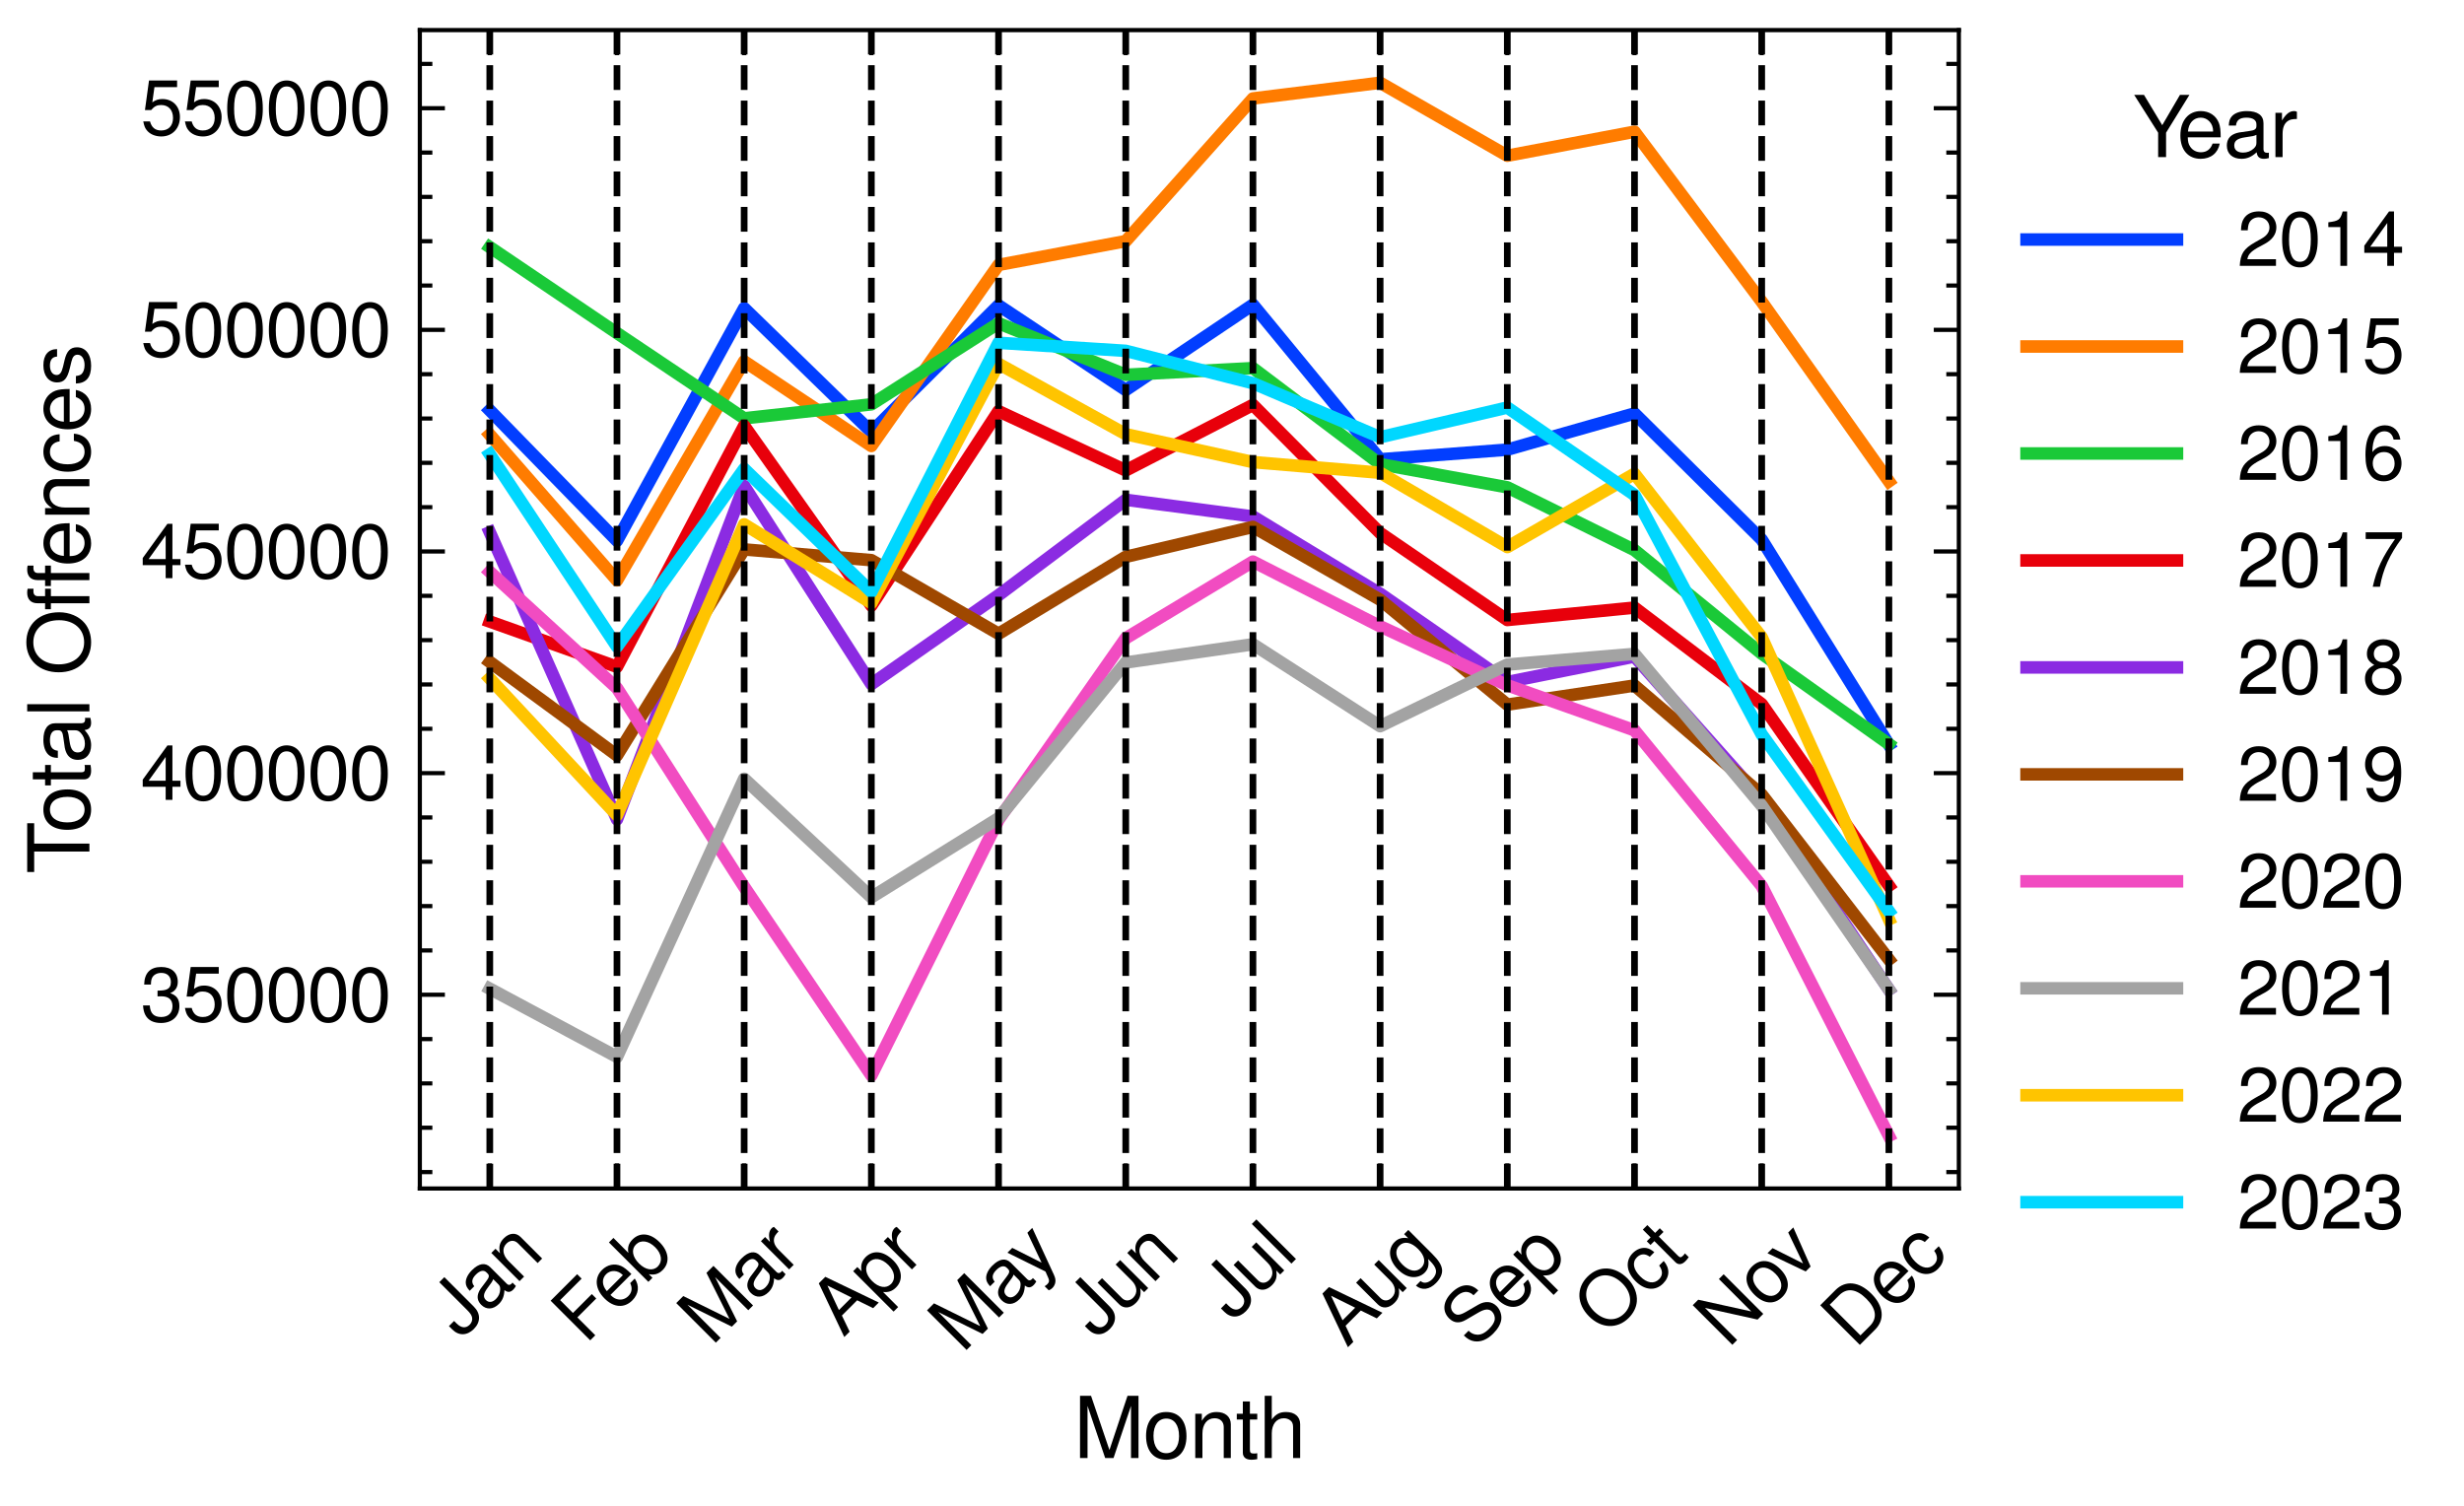 <?xml version="1.0" encoding="utf-8" standalone="no"?>
<!DOCTYPE svg PUBLIC "-//W3C//DTD SVG 1.1//EN"
  "http://www.w3.org/Graphics/SVG/1.1/DTD/svg11.dtd">
<svg xmlns:xlink="http://www.w3.org/1999/xlink" width="294.813pt" height="180.174pt" viewBox="0 0 294.813 180.174" xmlns="http://www.w3.org/2000/svg" version="1.1">
 <defs>
  <style type="text/css">*{stroke-linejoin: round; stroke-linecap: butt}</style>
 </defs>
 <g id="figure_1">
  <g id="patch_1">
   <path d="M -0 180.174 
L 294.813 180.174 
L 294.813 0 
L -0 0 
z
" style="fill: #ffffff"/>
  </g>
  <g id="axes_1">
   <g id="patch_2">
    <path d="M 50.232 142.2 
L 234.372 142.2 
L 234.372 3.6 
L 50.232 3.6 
z
" style="fill: #ffffff"/>
   </g>
   <g id="PolyCollection_1"/>
   <g id="PolyCollection_2"/>
   <g id="PolyCollection_3"/>
   <g id="PolyCollection_4"/>
   <g id="PolyCollection_5"/>
   <g id="PolyCollection_6"/>
   <g id="PolyCollection_7"/>
   <g id="PolyCollection_8"/>
   <g id="PolyCollection_9"/>
   <g id="PolyCollection_10"/>
   <g id="matplotlib.axis_1">
    <g id="xtick_1">
     <g id="line2d_1">
      <defs>
       <path id="m20c4227f2a" d="M 0 0 
L 0 -3 
" style="stroke: #000000; stroke-width: 0.5"/>
      </defs>
      <g>
       <use xlink:href="#m20c4227f2a" x="58.602" y="142.2" style="stroke: #000000; stroke-width: 0.5"/>
      </g>
     </g>
     <g id="line2d_2">
      <defs>
       <path id="md30ff7ca9e" d="M 0 0 
L 0 3 
" style="stroke: #000000; stroke-width: 0.5"/>
      </defs>
      <g>
       <use xlink:href="#md30ff7ca9e" x="58.602" y="3.6" style="stroke: #000000; stroke-width: 0.5"/>
      </g>
     </g>
     <g id="text_1">
      <!-- Jan -->
      <g transform="translate(55.138 160.311) rotate(-45) scale(0.09 -0.09)">
       <defs>
        <path id="NimbusSanL-Regu-4a" d="M 2131 4672 
L 2131 1398 
C 2131 1028 2093 817 1984 658 
C 1869 479 1651 371 1414 371 
C 966 371 717 671 717 1213 
L 717 1513 
L 109 1513 
L 109 1104 
C 109 352 608 -128 1408 -128 
C 2221 -128 2726 377 2726 1181 
L 2726 4672 
L 2131 4672 
z
" transform="scale(0.016)"/>
        <path id="NimbusSanL-Regu-61" d="M 3424 332 
C 3366 320 3341 320 3309 320 
C 3123 320 3021 415 3021 581 
L 3021 2542 
C 3021 3135 2586 3456 1760 3456 
C 1274 3456 870 3315 646 3065 
C 493 2893 429 2702 416 2370 
L 954 2370 
C 998 2778 1242 2963 1741 2963 
C 2221 2963 2490 2784 2490 2466 
L 2490 2326 
C 2490 2103 2355 2007 1933 1956 
C 1178 1861 1062 1835 858 1753 
C 467 1593 269 1294 269 861 
C 269 256 691 -128 1370 -128 
C 1792 -128 2131 19 2509 364 
C 2547 25 2714 -128 3059 -128 
C 3168 -128 3251 -116 3424 -71 
L 3424 332 
z
M 2490 1071 
C 2490 893 2438 785 2278 638 
C 2061 441 1798 339 1485 339 
C 1069 339 826 536 826 874 
C 826 1224 1062 1402 1632 1485 
C 2195 1562 2310 1587 2490 1670 
L 2490 1071 
z
" transform="scale(0.016)"/>
        <path id="NimbusSanL-Regu-6e" d="M 448 3328 
L 448 0 
L 986 0 
L 986 1835 
C 986 2539 1344 2988 1894 2988 
C 2317 2988 2586 2732 2586 2328 
L 2586 0 
L 3117 0 
L 3117 2539 
C 3117 3097 2701 3456 2054 3456 
C 1555 3456 1235 3263 941 2796 
L 941 3328 
L 448 3328 
z
" transform="scale(0.016)"/>
       </defs>
       <use xlink:href="#NimbusSanL-Regu-4a" transform="scale(0.996)"/>
       <use xlink:href="#NimbusSanL-Regu-61" transform="translate(47.821 0) scale(0.996)"/>
       <use xlink:href="#NimbusSanL-Regu-6e" transform="translate(103.213 0) scale(0.996)"/>
      </g>
     </g>
    </g>
    <g id="xtick_2">
     <g id="line2d_3">
      <g>
       <use xlink:href="#m20c4227f2a" x="73.82" y="142.2" style="stroke: #000000; stroke-width: 0.5"/>
      </g>
     </g>
     <g id="line2d_4">
      <g>
       <use xlink:href="#md30ff7ca9e" x="73.82" y="3.6" style="stroke: #000000; stroke-width: 0.5"/>
      </g>
     </g>
     <g id="text_2">
      <!-- Feb -->
      <g transform="translate(70.036 160.951) rotate(-45) scale(0.09 -0.09)">
       <defs>
        <path id="NimbusSanL-Regu-46" d="M 1171 2112 
L 3398 2112 
L 3398 2636 
L 1171 2636 
L 1171 4147 
L 3706 4147 
L 3706 4672 
L 576 4672 
L 576 0 
L 1171 0 
L 1171 2112 
z
" transform="scale(0.016)"/>
        <path id="NimbusSanL-Regu-65" d="M 3283 1484 
C 3283 1998 3245 2311 3149 2565 
C 2931 3123 2419 3456 1792 3456 
C 858 3456 256 2734 256 1619 
C 256 545 838 -128 1779 -128 
C 2547 -128 3078 307 3213 1018 
L 2675 1018 
C 2528 588 2227 364 1798 364 
C 1459 364 1171 514 992 787 
C 864 974 819 1161 813 1484 
L 3283 1484 
z
M 826 1920 
C 870 2552 1248 2963 1786 2963 
C 2310 2963 2714 2519 2714 1959 
C 2714 1946 2714 1933 2707 1920 
L 826 1920 
z
" transform="scale(0.016)"/>
        <path id="NimbusSanL-Regu-62" d="M 346 4672 
L 346 19 
L 826 19 
L 826 447 
C 1082 57 1421 -128 1888 -128 
C 2771 -128 3347 594 3347 1702 
C 3347 2784 2797 3456 1914 3456 
C 1453 3456 1126 3283 877 2905 
L 877 4672 
L 346 4672 
z
M 1811 2956 
C 2406 2956 2790 2440 2790 1644 
C 2790 887 2394 371 1811 371 
C 1248 371 877 880 877 1663 
C 877 2447 1248 2956 1811 2956 
z
" transform="scale(0.016)"/>
       </defs>
       <use xlink:href="#NimbusSanL-Regu-46" transform="scale(0.996)"/>
       <use xlink:href="#NimbusSanL-Regu-65" transform="translate(57.884 0) scale(0.996)"/>
       <use xlink:href="#NimbusSanL-Regu-62" transform="translate(113.275 0) scale(0.996)"/>
      </g>
     </g>
    </g>
    <g id="xtick_3">
     <g id="line2d_5">
      <g>
       <use xlink:href="#m20c4227f2a" x="89.038" y="142.2" style="stroke: #000000; stroke-width: 0.5"/>
      </g>
     </g>
     <g id="line2d_6">
      <g>
       <use xlink:href="#md30ff7ca9e" x="89.038" y="3.6" style="stroke: #000000; stroke-width: 0.5"/>
      </g>
     </g>
     <g id="text_3">
      <!-- Mar -->
      <g transform="translate(85.163 161.135) rotate(-45) scale(0.09 -0.09)">
       <defs>
        <path id="NimbusSanL-Regu-4d" d="M 2995 0 
L 4307 3915 
L 4307 0 
L 4870 0 
L 4870 4672 
L 4045 4672 
L 2688 602 
L 1306 4672 
L 480 4672 
L 480 0 
L 1043 0 
L 1043 3915 
L 2368 0 
L 2995 0 
z
" transform="scale(0.016)"/>
        <path id="NimbusSanL-Regu-72" d="M 442 3328 
L 442 0 
L 979 0 
L 979 1727 
C 979 2203 1101 2514 1357 2698 
C 1523 2819 1683 2857 2054 2863 
L 2054 3404 
C 1965 3449 1920 3456 1850 3456 
C 1504 3456 1242 3251 934 2750 
L 934 3328 
L 442 3328 
z
" transform="scale(0.016)"/>
       </defs>
       <use xlink:href="#NimbusSanL-Regu-4d" transform="scale(0.996)"/>
       <use xlink:href="#NimbusSanL-Regu-61" transform="translate(82.988 0) scale(0.996)"/>
       <use xlink:href="#NimbusSanL-Regu-72" transform="translate(138.38 0) scale(0.996)"/>
      </g>
     </g>
    </g>
    <g id="xtick_4">
     <g id="line2d_7">
      <g>
       <use xlink:href="#m20c4227f2a" x="104.256" y="142.2" style="stroke: #000000; stroke-width: 0.5"/>
      </g>
     </g>
     <g id="line2d_8">
      <g>
       <use xlink:href="#md30ff7ca9e" x="104.256" y="3.6" style="stroke: #000000; stroke-width: 0.5"/>
      </g>
     </g>
     <g id="text_4">
      <!-- Apr -->
      <g transform="translate(100.907 160.083) rotate(-45) scale(0.09 -0.09)">
       <defs>
        <path id="NimbusSanL-Regu-41" d="M 3034 1408 
L 3514 0 
L 4179 0 
L 2541 4672 
L 1773 4672 
L 109 0 
L 742 0 
L 1235 1408 
L 3034 1408 
z
M 2867 1907 
L 1382 1907 
L 2150 4032 
L 2867 1907 
z
" transform="scale(0.016)"/>
        <path id="NimbusSanL-Regu-70" d="M 346 -1408 
L 883 -1408 
L 883 371 
C 1165 25 1478 -128 1914 -128 
C 2778 -128 3347 568 3347 1632 
C 3347 2752 2797 3456 1907 3456 
C 1453 3456 1088 3251 838 2854 
L 838 3359 
L 346 3359 
L 346 -1408 
z
M 1818 2956 
C 2406 2956 2790 2440 2790 1644 
C 2790 887 2400 371 1818 371 
C 1254 371 883 880 883 1663 
C 883 2447 1254 2956 1818 2956 
z
" transform="scale(0.016)"/>
       </defs>
       <use xlink:href="#NimbusSanL-Regu-41" transform="scale(0.996)"/>
       <use xlink:href="#NimbusSanL-Regu-70" transform="translate(66.45 0) scale(0.996)"/>
       <use xlink:href="#NimbusSanL-Regu-72" transform="translate(121.842 0) scale(0.996)"/>
      </g>
     </g>
    </g>
    <g id="xtick_5">
     <g id="line2d_9">
      <g>
       <use xlink:href="#m20c4227f2a" x="119.474" y="142.2" style="stroke: #000000; stroke-width: 0.5"/>
      </g>
     </g>
     <g id="line2d_10">
      <g>
       <use xlink:href="#md30ff7ca9e" x="119.474" y="3.6" style="stroke: #000000; stroke-width: 0.5"/>
      </g>
     </g>
     <g id="text_5">
      <!-- May -->
      <g transform="translate(115.165 162.004) rotate(-45) scale(0.09 -0.09)">
       <defs>
        <path id="NimbusSanL-Regu-79" d="M 2483 3328 
L 1555 724 
L 698 3328 
L 128 3328 
L 1261 -29 
L 1056 -558 
C 973 -794 851 -884 627 -884 
C 550 -884 461 -871 346 -845 
L 346 -1325 
C 454 -1383 563 -1408 704 -1408 
C 877 -1408 1062 -1351 1203 -1248 
C 1370 -1127 1466 -986 1568 -718 
L 3059 3328 
L 2483 3328 
z
" transform="scale(0.016)"/>
       </defs>
       <use xlink:href="#NimbusSanL-Regu-4d" transform="scale(0.996)"/>
       <use xlink:href="#NimbusSanL-Regu-61" transform="translate(82.988 0) scale(0.996)"/>
       <use xlink:href="#NimbusSanL-Regu-79" transform="translate(135.392 0) scale(0.996)"/>
      </g>
     </g>
    </g>
    <g id="xtick_6">
     <g id="line2d_11">
      <g>
       <use xlink:href="#m20c4227f2a" x="134.693" y="142.2" style="stroke: #000000; stroke-width: 0.5"/>
      </g>
     </g>
     <g id="line2d_12">
      <g>
       <use xlink:href="#md30ff7ca9e" x="134.693" y="3.6" style="stroke: #000000; stroke-width: 0.5"/>
      </g>
     </g>
     <g id="text_6">
      <!-- Jun -->
      <g transform="translate(131.229 160.311) rotate(-45) scale(0.09 -0.09)">
       <defs>
        <path id="NimbusSanL-Regu-75" d="M 3085 19 
L 3085 3328 
L 2554 3328 
L 2554 1454 
C 2554 780 2195 339 1638 339 
C 1216 339 947 591 947 988 
L 947 3328 
L 416 3328 
L 416 780 
C 416 230 832 -128 1485 -128 
C 1978 -128 2291 44 2605 484 
L 2605 19 
L 3085 19 
z
" transform="scale(0.016)"/>
       </defs>
       <use xlink:href="#NimbusSanL-Regu-4a" transform="scale(0.996)"/>
       <use xlink:href="#NimbusSanL-Regu-75" transform="translate(47.821 0) scale(0.996)"/>
       <use xlink:href="#NimbusSanL-Regu-6e" transform="translate(103.213 0) scale(0.996)"/>
      </g>
     </g>
    </g>
    <g id="xtick_7">
     <g id="line2d_13">
      <g>
       <use xlink:href="#m20c4227f2a" x="149.911" y="142.2" style="stroke: #000000; stroke-width: 0.5"/>
      </g>
     </g>
     <g id="line2d_14">
      <g>
       <use xlink:href="#md30ff7ca9e" x="149.911" y="3.6" style="stroke: #000000; stroke-width: 0.5"/>
      </g>
     </g>
     <g id="text_7">
      <!-- Jul -->
      <g transform="translate(147.506 158.193) rotate(-45) scale(0.09 -0.09)">
       <defs>
        <path id="NimbusSanL-Regu-6c" d="M 973 4672 
L 435 4672 
L 435 0 
L 973 0 
L 973 4672 
z
" transform="scale(0.016)"/>
       </defs>
       <use xlink:href="#NimbusSanL-Regu-4a" transform="scale(0.996)"/>
       <use xlink:href="#NimbusSanL-Regu-75" transform="translate(47.821 0) scale(0.996)"/>
       <use xlink:href="#NimbusSanL-Regu-6c" transform="translate(103.213 0) scale(0.996)"/>
      </g>
     </g>
    </g>
    <g id="xtick_8">
     <g id="line2d_15">
      <g>
       <use xlink:href="#m20c4227f2a" x="165.129" y="142.2" style="stroke: #000000; stroke-width: 0.5"/>
      </g>
     </g>
     <g id="line2d_16">
      <g>
       <use xlink:href="#md30ff7ca9e" x="165.129" y="3.6" style="stroke: #000000; stroke-width: 0.5"/>
      </g>
     </g>
     <g id="text_8">
      <!-- Aug -->
      <g transform="translate(161.168 161.306) rotate(-45) scale(0.09 -0.09)">
       <defs>
        <path id="NimbusSanL-Regu-67" d="M 2637 3359 
L 2637 2873 
C 2368 3270 2042 3456 1613 3456 
C 762 3456 186 2714 186 1632 
C 186 1084 333 638 608 320 
C 858 38 1216 -128 1568 -128 
C 1990 -128 2285 51 2586 473 
L 2586 300 
C 2586 -155 2528 -441 2394 -634 
C 2253 -841 1978 -960 1651 -960 
C 1408 -960 1190 -894 1043 -774 
C 922 -674 870 -581 838 -375 
L 294 -375 
C 352 -1031 845 -1408 1632 -1408 
C 2131 -1408 2560 -1248 2778 -980 
C 3034 -661 3130 -222 3130 568 
L 3130 3359 
L 2637 3359 
z
M 1670 2963 
C 2246 2963 2586 2479 2586 1644 
C 2586 848 2240 364 1677 364 
C 1094 364 742 855 742 1663 
C 742 2466 1101 2963 1670 2963 
z
" transform="scale(0.016)"/>
       </defs>
       <use xlink:href="#NimbusSanL-Regu-41" transform="scale(0.996)"/>
       <use xlink:href="#NimbusSanL-Regu-75" transform="translate(63.462 0) scale(0.996)"/>
       <use xlink:href="#NimbusSanL-Regu-67" transform="translate(118.854 0) scale(0.996)"/>
      </g>
     </g>
    </g>
    <g id="xtick_9">
     <g id="line2d_17">
      <g>
       <use xlink:href="#m20c4227f2a" x="180.347" y="142.2" style="stroke: #000000; stroke-width: 0.5"/>
      </g>
     </g>
     <g id="line2d_18">
      <g>
       <use xlink:href="#md30ff7ca9e" x="180.347" y="3.6" style="stroke: #000000; stroke-width: 0.5"/>
      </g>
     </g>
     <g id="text_9">
      <!-- Sep -->
      <g transform="translate(176.35 161.614) rotate(-45) scale(0.09 -0.09)">
       <defs>
        <path id="NimbusSanL-Regu-53" d="M 3814 3295 
C 3808 4204 3181 4736 2106 4736 
C 1082 4736 448 4211 448 3372 
C 448 2806 749 2450 1363 2291 
L 2522 1986 
C 3110 1833 3379 1598 3379 1236 
C 3379 988 3245 733 3046 593 
C 2861 466 2566 396 2189 396 
C 1683 396 1338 517 1114 784 
C 941 988 864 1210 870 1496 
L 307 1496 
C 314 1070 397 790 582 536 
C 902 102 1440 -128 2150 -128 
C 2707 -128 3162 0 3462 230 
C 3776 479 3974 892 3974 1293 
C 3974 1865 3616 2284 2982 2456 
L 1811 2768 
C 1248 2920 1043 3098 1043 3454 
C 1043 3925 1459 4236 2086 4236 
C 2829 4236 3245 3899 3251 3295 
L 3814 3295 
z
" transform="scale(0.016)"/>
       </defs>
       <use xlink:href="#NimbusSanL-Regu-53" transform="scale(0.996)"/>
       <use xlink:href="#NimbusSanL-Regu-65" transform="translate(66.45 0) scale(0.996)"/>
       <use xlink:href="#NimbusSanL-Regu-70" transform="translate(121.842 0) scale(0.996)"/>
      </g>
     </g>
    </g>
    <g id="xtick_10">
     <g id="line2d_19">
      <g>
       <use xlink:href="#m20c4227f2a" x="195.565" y="142.2" style="stroke: #000000; stroke-width: 0.5"/>
      </g>
     </g>
     <g id="line2d_20">
      <g>
       <use xlink:href="#md30ff7ca9e" x="195.565" y="3.6" style="stroke: #000000; stroke-width: 0.5"/>
      </g>
     </g>
     <g id="text_10">
      <!-- Oct -->
      <g transform="translate(192.216 160.083) rotate(-45) scale(0.09 -0.09)">
       <defs>
        <path id="NimbusSanL-Regu-4f" d="M 2490 4736 
C 1152 4736 243 3753 243 2304 
C 243 854 1152 -128 2496 -128 
C 3059 -128 3565 44 3942 364 
C 4448 790 4749 1509 4749 2265 
C 4749 3759 3859 4736 2490 4736 
z
M 2490 4211 
C 3501 4211 4154 3448 4154 2278 
C 4154 1159 3482 396 2496 396 
C 1504 396 838 1159 838 2304 
C 838 3448 1504 4211 2490 4211 
z
" transform="scale(0.016)"/>
        <path id="NimbusSanL-Regu-63" d="M 3014 2237 
C 2989 2561 2918 2771 2790 2956 
C 2560 3270 2157 3456 1690 3456 
C 787 3456 198 2740 198 1632 
C 198 555 774 -128 1683 -128 
C 2483 -128 2989 352 3053 1167 
L 2515 1167 
C 2426 632 2150 364 1696 364 
C 1107 364 755 842 755 1632 
C 755 2466 1101 2963 1683 2963 
C 2131 2963 2413 2701 2477 2237 
L 3014 2237 
z
" transform="scale(0.016)"/>
        <path id="NimbusSanL-Regu-74" d="M 1626 3328 
L 1075 3328 
L 1075 4249 
L 544 4249 
L 544 3328 
L 90 3328 
L 90 2892 
L 544 2892 
L 544 402 
C 544 64 774 -128 1190 -128 
C 1318 -128 1446 -116 1626 -84 
L 1626 364 
C 1555 345 1472 339 1370 339 
C 1139 339 1075 402 1075 634 
L 1075 2892 
L 1626 2892 
L 1626 3328 
z
" transform="scale(0.016)"/>
       </defs>
       <use xlink:href="#NimbusSanL-Regu-4f" transform="scale(0.996)"/>
       <use xlink:href="#NimbusSanL-Regu-63" transform="translate(77.508 0) scale(0.996)"/>
       <use xlink:href="#NimbusSanL-Regu-74" transform="translate(127.322 0) scale(0.996)"/>
      </g>
     </g>
    </g>
    <g id="xtick_11">
     <g id="line2d_21">
      <g>
       <use xlink:href="#m20c4227f2a" x="210.784" y="142.2" style="stroke: #000000; stroke-width: 0.5"/>
      </g>
     </g>
     <g id="line2d_22">
      <g>
       <use xlink:href="#md30ff7ca9e" x="210.784" y="3.6" style="stroke: #000000; stroke-width: 0.5"/>
      </g>
     </g>
     <g id="text_11">
      <!-- Nov -->
      <g transform="translate(206.778 161.395) rotate(-45) scale(0.09 -0.09)">
       <defs>
        <path id="NimbusSanL-Regu-4e" d="M 4134 4672 
L 3571 4672 
L 3571 852 
L 1133 4672 
L 486 4672 
L 486 0 
L 1050 0 
L 1050 3787 
L 3462 0 
L 4134 0 
L 4134 4672 
z
" transform="scale(0.016)"/>
        <path id="NimbusSanL-Regu-6f" d="M 1741 3456 
C 800 3456 230 2784 230 1663 
C 230 543 794 -128 1747 -128 
C 2688 -128 3264 543 3264 1638 
C 3264 2791 2707 3456 1741 3456 
z
M 1747 2963 
C 2349 2963 2707 2472 2707 1644 
C 2707 861 2336 364 1747 364 
C 1152 364 787 855 787 1663 
C 787 2466 1152 2963 1747 2963 
z
" transform="scale(0.016)"/>
        <path id="NimbusSanL-Regu-76" d="M 1824 0 
L 3110 3328 
L 2509 3328 
L 1562 629 
L 666 3328 
L 64 3328 
L 1242 0 
L 1824 0 
z
" transform="scale(0.016)"/>
       </defs>
       <use xlink:href="#NimbusSanL-Regu-4e" transform="scale(0.996)"/>
       <use xlink:href="#NimbusSanL-Regu-6f" transform="translate(71.93 0) scale(0.996)"/>
       <use xlink:href="#NimbusSanL-Regu-76" transform="translate(125.828 0) scale(0.996)"/>
      </g>
     </g>
    </g>
    <g id="xtick_12">
     <g id="line2d_23">
      <g>
       <use xlink:href="#m20c4227f2a" x="226.002" y="142.2" style="stroke: #000000; stroke-width: 0.5"/>
      </g>
     </g>
     <g id="line2d_24">
      <g>
       <use xlink:href="#md30ff7ca9e" x="226.002" y="3.6" style="stroke: #000000; stroke-width: 0.5"/>
      </g>
     </g>
     <g id="text_12">
      <!-- Dec -->
      <g transform="translate(221.949 161.49) rotate(-45) scale(0.09 -0.09)">
       <defs>
        <path id="NimbusSanL-Regu-44" d="M 570 0 
L 2368 0 
C 3546 0 4269 883 4269 2339 
C 4269 3788 3552 4672 2368 4672 
L 570 4672 
L 570 0 
z
M 1165 524 
L 1165 4147 
L 2266 4147 
C 3187 4147 3674 3525 3674 2332 
C 3674 1153 3187 524 2266 524 
L 1165 524 
z
" transform="scale(0.016)"/>
       </defs>
       <use xlink:href="#NimbusSanL-Regu-44" transform="scale(0.996)"/>
       <use xlink:href="#NimbusSanL-Regu-65" transform="translate(71.93 0) scale(0.996)"/>
       <use xlink:href="#NimbusSanL-Regu-63" transform="translate(127.322 0) scale(0.996)"/>
      </g>
     </g>
    </g>
    <g id="text_13">
     <!-- Month -->
     <g transform="translate(128.459 174.452) scale(0.1 -0.1)">
      <defs>
       <path id="NimbusSanL-Regu-68" d="M 448 4672 
L 448 0 
L 979 0 
L 979 1853 
C 979 2539 1338 2988 1888 2988 
C 2061 2988 2234 2930 2362 2834 
C 2515 2725 2579 2565 2579 2328 
L 2579 0 
L 3110 0 
L 3110 2539 
C 3110 3103 2707 3456 2054 3456 
C 1581 3456 1293 3308 979 2898 
L 979 4672 
L 448 4672 
z
" transform="scale(0.016)"/>
      </defs>
      <use xlink:href="#NimbusSanL-Regu-4d" transform="scale(0.996)"/>
      <use xlink:href="#NimbusSanL-Regu-6f" transform="translate(82.988 0) scale(0.996)"/>
      <use xlink:href="#NimbusSanL-Regu-6e" transform="translate(138.38 0) scale(0.996)"/>
      <use xlink:href="#NimbusSanL-Regu-74" transform="translate(193.772 0) scale(0.996)"/>
      <use xlink:href="#NimbusSanL-Regu-68" transform="translate(221.467 0) scale(0.996)"/>
     </g>
    </g>
   </g>
   <g id="matplotlib.axis_2">
    <g id="ytick_1">
     <g id="line2d_25">
      <defs>
       <path id="m2e83341914" d="M 0 0 
L 3 0 
" style="stroke: #000000; stroke-width: 0.5"/>
      </defs>
      <g>
       <use xlink:href="#m2e83341914" x="50.232" y="119.02" style="stroke: #000000; stroke-width: 0.5"/>
      </g>
     </g>
     <g id="line2d_26">
      <defs>
       <path id="mfeedc4ec49" d="M 0 0 
L -3 0 
" style="stroke: #000000; stroke-width: 0.5"/>
      </defs>
      <g>
       <use xlink:href="#mfeedc4ec49" x="234.372" y="119.02" style="stroke: #000000; stroke-width: 0.5"/>
      </g>
     </g>
     <g id="text_14">
      <!-- $\mathdefault{350000}$ -->
      <g transform="translate(16.82 122.215) scale(0.09 -0.09)">
       <defs>
        <path id="NimbusSanL-Regu-33" d="M 1414 2093 
L 1485 2093 
L 1722 2099 
C 2342 2099 2662 1819 2662 1276 
C 2662 709 2310 371 1722 371 
C 1107 371 806 677 768 1334 
L 205 1334 
C 230 970 294 734 403 530 
C 634 96 1082 -128 1702 -128 
C 2637 -128 3238 428 3238 1283 
C 3238 1857 3014 2176 2470 2361 
C 2893 2526 3104 2845 3104 3298 
C 3104 4076 2586 4544 1722 4544 
C 806 4544 320 4044 301 3081 
L 864 3081 
C 870 3356 896 3509 966 3649 
C 1094 3898 1376 4051 1728 4051 
C 2227 4051 2528 3757 2528 3279 
C 2528 2960 2413 2769 2163 2667 
C 2010 2603 1811 2577 1414 2571 
L 1414 2093 
z
" transform="scale(0.016)"/>
        <path id="NimbusSanL-Regu-35" d="M 3046 4544 
L 704 4544 
L 365 2076 
L 883 2076 
C 1146 2387 1363 2496 1715 2496 
C 2323 2496 2707 2082 2707 1414 
C 2707 765 2330 371 1715 371 
C 1222 371 922 619 787 1128 
L 224 1128 
C 301 759 365 581 499 415 
C 755 70 1216 -128 1728 -128 
C 2643 -128 3283 536 3283 1490 
C 3283 2381 2688 2995 1818 2995 
C 1498 2995 1242 2912 979 2720 
L 1158 3987 
L 3046 3987 
L 3046 4544 
z
" transform="scale(0.016)"/>
        <path id="NimbusSanL-Regu-30" d="M 1760 4544 
C 1338 4544 954 4358 717 4044 
C 422 3649 275 3043 275 2207 
C 275 683 787 -128 1760 -128 
C 2720 -128 3245 683 3245 2169 
C 3245 3049 3104 3636 2803 4044 
C 2566 4364 2189 4544 1760 4544 
z
M 1760 4044 
C 2368 4044 2669 3432 2669 2220 
C 2669 938 2374 339 1747 339 
C 1152 339 851 964 851 2201 
C 851 3438 1152 4044 1760 4044 
z
" transform="scale(0.016)"/>
       </defs>
       <use xlink:href="#NimbusSanL-Regu-33" transform="scale(0.996)"/>
       <use xlink:href="#NimbusSanL-Regu-35" transform="translate(55.392 0) scale(0.996)"/>
       <use xlink:href="#NimbusSanL-Regu-30" transform="translate(110.783 0) scale(0.996)"/>
       <use xlink:href="#NimbusSanL-Regu-30" transform="translate(166.175 0) scale(0.996)"/>
       <use xlink:href="#NimbusSanL-Regu-30" transform="translate(221.567 0) scale(0.996)"/>
       <use xlink:href="#NimbusSanL-Regu-30" transform="translate(276.958 0) scale(0.996)"/>
      </g>
     </g>
    </g>
    <g id="ytick_2">
     <g id="line2d_27">
      <g>
       <use xlink:href="#m2e83341914" x="50.232" y="92.503" style="stroke: #000000; stroke-width: 0.5"/>
      </g>
     </g>
     <g id="line2d_28">
      <g>
       <use xlink:href="#mfeedc4ec49" x="234.372" y="92.503" style="stroke: #000000; stroke-width: 0.5"/>
      </g>
     </g>
     <g id="text_15">
      <!-- $\mathdefault{400000}$ -->
      <g transform="translate(16.82 95.697) scale(0.09 -0.09)">
       <defs>
        <path id="NimbusSanL-Regu-34" d="M 2093 1088 
L 2093 0 
L 2656 0 
L 2656 1088 
L 3328 1088 
L 3328 1593 
L 2656 1593 
L 2656 4537 
L 2240 4537 
L 179 1683 
L 179 1088 
L 2093 1088 
z
M 2093 1593 
L 672 1593 
L 2093 3577 
L 2093 1593 
z
" transform="scale(0.016)"/>
       </defs>
       <use xlink:href="#NimbusSanL-Regu-34" transform="scale(0.996)"/>
       <use xlink:href="#NimbusSanL-Regu-30" transform="translate(55.392 0) scale(0.996)"/>
       <use xlink:href="#NimbusSanL-Regu-30" transform="translate(110.783 0) scale(0.996)"/>
       <use xlink:href="#NimbusSanL-Regu-30" transform="translate(166.175 0) scale(0.996)"/>
       <use xlink:href="#NimbusSanL-Regu-30" transform="translate(221.567 0) scale(0.996)"/>
       <use xlink:href="#NimbusSanL-Regu-30" transform="translate(276.958 0) scale(0.996)"/>
      </g>
     </g>
    </g>
    <g id="ytick_3">
     <g id="line2d_29">
      <g>
       <use xlink:href="#m2e83341914" x="50.232" y="65.985" style="stroke: #000000; stroke-width: 0.5"/>
      </g>
     </g>
     <g id="line2d_30">
      <g>
       <use xlink:href="#mfeedc4ec49" x="234.372" y="65.985" style="stroke: #000000; stroke-width: 0.5"/>
      </g>
     </g>
     <g id="text_16">
      <!-- $\mathdefault{450000}$ -->
      <g transform="translate(16.82 69.179) scale(0.09 -0.09)">
       <use xlink:href="#NimbusSanL-Regu-34" transform="scale(0.996)"/>
       <use xlink:href="#NimbusSanL-Regu-35" transform="translate(55.392 0) scale(0.996)"/>
       <use xlink:href="#NimbusSanL-Regu-30" transform="translate(110.783 0) scale(0.996)"/>
       <use xlink:href="#NimbusSanL-Regu-30" transform="translate(166.175 0) scale(0.996)"/>
       <use xlink:href="#NimbusSanL-Regu-30" transform="translate(221.567 0) scale(0.996)"/>
       <use xlink:href="#NimbusSanL-Regu-30" transform="translate(276.958 0) scale(0.996)"/>
      </g>
     </g>
    </g>
    <g id="ytick_4">
     <g id="line2d_31">
      <g>
       <use xlink:href="#m2e83341914" x="50.232" y="39.467" style="stroke: #000000; stroke-width: 0.5"/>
      </g>
     </g>
     <g id="line2d_32">
      <g>
       <use xlink:href="#mfeedc4ec49" x="234.372" y="39.467" style="stroke: #000000; stroke-width: 0.5"/>
      </g>
     </g>
     <g id="text_17">
      <!-- $\mathdefault{500000}$ -->
      <g transform="translate(16.82 42.661) scale(0.09 -0.09)">
       <use xlink:href="#NimbusSanL-Regu-35" transform="scale(0.996)"/>
       <use xlink:href="#NimbusSanL-Regu-30" transform="translate(55.392 0) scale(0.996)"/>
       <use xlink:href="#NimbusSanL-Regu-30" transform="translate(110.783 0) scale(0.996)"/>
       <use xlink:href="#NimbusSanL-Regu-30" transform="translate(166.175 0) scale(0.996)"/>
       <use xlink:href="#NimbusSanL-Regu-30" transform="translate(221.567 0) scale(0.996)"/>
       <use xlink:href="#NimbusSanL-Regu-30" transform="translate(276.958 0) scale(0.996)"/>
      </g>
     </g>
    </g>
    <g id="ytick_5">
     <g id="line2d_33">
      <g>
       <use xlink:href="#m2e83341914" x="50.232" y="12.95" style="stroke: #000000; stroke-width: 0.5"/>
      </g>
     </g>
     <g id="line2d_34">
      <g>
       <use xlink:href="#mfeedc4ec49" x="234.372" y="12.95" style="stroke: #000000; stroke-width: 0.5"/>
      </g>
     </g>
     <g id="text_18">
      <!-- $\mathdefault{550000}$ -->
      <g transform="translate(16.82 16.144) scale(0.09 -0.09)">
       <use xlink:href="#NimbusSanL-Regu-35" transform="scale(0.996)"/>
       <use xlink:href="#NimbusSanL-Regu-35" transform="translate(55.392 0) scale(0.996)"/>
       <use xlink:href="#NimbusSanL-Regu-30" transform="translate(110.783 0) scale(0.996)"/>
       <use xlink:href="#NimbusSanL-Regu-30" transform="translate(166.175 0) scale(0.996)"/>
       <use xlink:href="#NimbusSanL-Regu-30" transform="translate(221.567 0) scale(0.996)"/>
       <use xlink:href="#NimbusSanL-Regu-30" transform="translate(276.958 0) scale(0.996)"/>
      </g>
     </g>
    </g>
    <g id="ytick_6">
     <g id="line2d_35">
      <defs>
       <path id="m17f79d6f08" d="M 0 0 
L 1.5 0 
" style="stroke: #000000; stroke-width: 0.5"/>
      </defs>
      <g>
       <use xlink:href="#m17f79d6f08" x="50.232" y="140.235" style="stroke: #000000; stroke-width: 0.5"/>
      </g>
     </g>
     <g id="line2d_36">
      <defs>
       <path id="m3fc45b15d3" d="M 0 0 
L -1.5 0 
" style="stroke: #000000; stroke-width: 0.5"/>
      </defs>
      <g>
       <use xlink:href="#m3fc45b15d3" x="234.372" y="140.235" style="stroke: #000000; stroke-width: 0.5"/>
      </g>
     </g>
    </g>
    <g id="ytick_7">
     <g id="line2d_37">
      <g>
       <use xlink:href="#m17f79d6f08" x="50.232" y="134.931" style="stroke: #000000; stroke-width: 0.5"/>
      </g>
     </g>
     <g id="line2d_38">
      <g>
       <use xlink:href="#m3fc45b15d3" x="234.372" y="134.931" style="stroke: #000000; stroke-width: 0.5"/>
      </g>
     </g>
    </g>
    <g id="ytick_8">
     <g id="line2d_39">
      <g>
       <use xlink:href="#m17f79d6f08" x="50.232" y="129.627" style="stroke: #000000; stroke-width: 0.5"/>
      </g>
     </g>
     <g id="line2d_40">
      <g>
       <use xlink:href="#m3fc45b15d3" x="234.372" y="129.627" style="stroke: #000000; stroke-width: 0.5"/>
      </g>
     </g>
    </g>
    <g id="ytick_9">
     <g id="line2d_41">
      <g>
       <use xlink:href="#m17f79d6f08" x="50.232" y="124.324" style="stroke: #000000; stroke-width: 0.5"/>
      </g>
     </g>
     <g id="line2d_42">
      <g>
       <use xlink:href="#m3fc45b15d3" x="234.372" y="124.324" style="stroke: #000000; stroke-width: 0.5"/>
      </g>
     </g>
    </g>
    <g id="ytick_10">
     <g id="line2d_43">
      <g>
       <use xlink:href="#m17f79d6f08" x="50.232" y="113.717" style="stroke: #000000; stroke-width: 0.5"/>
      </g>
     </g>
     <g id="line2d_44">
      <g>
       <use xlink:href="#m3fc45b15d3" x="234.372" y="113.717" style="stroke: #000000; stroke-width: 0.5"/>
      </g>
     </g>
    </g>
    <g id="ytick_11">
     <g id="line2d_45">
      <g>
       <use xlink:href="#m17f79d6f08" x="50.232" y="108.413" style="stroke: #000000; stroke-width: 0.5"/>
      </g>
     </g>
     <g id="line2d_46">
      <g>
       <use xlink:href="#m3fc45b15d3" x="234.372" y="108.413" style="stroke: #000000; stroke-width: 0.5"/>
      </g>
     </g>
    </g>
    <g id="ytick_12">
     <g id="line2d_47">
      <g>
       <use xlink:href="#m17f79d6f08" x="50.232" y="103.11" style="stroke: #000000; stroke-width: 0.5"/>
      </g>
     </g>
     <g id="line2d_48">
      <g>
       <use xlink:href="#m3fc45b15d3" x="234.372" y="103.11" style="stroke: #000000; stroke-width: 0.5"/>
      </g>
     </g>
    </g>
    <g id="ytick_13">
     <g id="line2d_49">
      <g>
       <use xlink:href="#m17f79d6f08" x="50.232" y="97.806" style="stroke: #000000; stroke-width: 0.5"/>
      </g>
     </g>
     <g id="line2d_50">
      <g>
       <use xlink:href="#m3fc45b15d3" x="234.372" y="97.806" style="stroke: #000000; stroke-width: 0.5"/>
      </g>
     </g>
    </g>
    <g id="ytick_14">
     <g id="line2d_51">
      <g>
       <use xlink:href="#m17f79d6f08" x="50.232" y="87.199" style="stroke: #000000; stroke-width: 0.5"/>
      </g>
     </g>
     <g id="line2d_52">
      <g>
       <use xlink:href="#m3fc45b15d3" x="234.372" y="87.199" style="stroke: #000000; stroke-width: 0.5"/>
      </g>
     </g>
    </g>
    <g id="ytick_15">
     <g id="line2d_53">
      <g>
       <use xlink:href="#m17f79d6f08" x="50.232" y="81.896" style="stroke: #000000; stroke-width: 0.5"/>
      </g>
     </g>
     <g id="line2d_54">
      <g>
       <use xlink:href="#m3fc45b15d3" x="234.372" y="81.896" style="stroke: #000000; stroke-width: 0.5"/>
      </g>
     </g>
    </g>
    <g id="ytick_16">
     <g id="line2d_55">
      <g>
       <use xlink:href="#m17f79d6f08" x="50.232" y="76.592" style="stroke: #000000; stroke-width: 0.5"/>
      </g>
     </g>
     <g id="line2d_56">
      <g>
       <use xlink:href="#m3fc45b15d3" x="234.372" y="76.592" style="stroke: #000000; stroke-width: 0.5"/>
      </g>
     </g>
    </g>
    <g id="ytick_17">
     <g id="line2d_57">
      <g>
       <use xlink:href="#m17f79d6f08" x="50.232" y="71.289" style="stroke: #000000; stroke-width: 0.5"/>
      </g>
     </g>
     <g id="line2d_58">
      <g>
       <use xlink:href="#m3fc45b15d3" x="234.372" y="71.289" style="stroke: #000000; stroke-width: 0.5"/>
      </g>
     </g>
    </g>
    <g id="ytick_18">
     <g id="line2d_59">
      <g>
       <use xlink:href="#m17f79d6f08" x="50.232" y="60.681" style="stroke: #000000; stroke-width: 0.5"/>
      </g>
     </g>
     <g id="line2d_60">
      <g>
       <use xlink:href="#m3fc45b15d3" x="234.372" y="60.681" style="stroke: #000000; stroke-width: 0.5"/>
      </g>
     </g>
    </g>
    <g id="ytick_19">
     <g id="line2d_61">
      <g>
       <use xlink:href="#m17f79d6f08" x="50.232" y="55.378" style="stroke: #000000; stroke-width: 0.5"/>
      </g>
     </g>
     <g id="line2d_62">
      <g>
       <use xlink:href="#m3fc45b15d3" x="234.372" y="55.378" style="stroke: #000000; stroke-width: 0.5"/>
      </g>
     </g>
    </g>
    <g id="ytick_20">
     <g id="line2d_63">
      <g>
       <use xlink:href="#m17f79d6f08" x="50.232" y="50.074" style="stroke: #000000; stroke-width: 0.5"/>
      </g>
     </g>
     <g id="line2d_64">
      <g>
       <use xlink:href="#m3fc45b15d3" x="234.372" y="50.074" style="stroke: #000000; stroke-width: 0.5"/>
      </g>
     </g>
    </g>
    <g id="ytick_21">
     <g id="line2d_65">
      <g>
       <use xlink:href="#m17f79d6f08" x="50.232" y="44.771" style="stroke: #000000; stroke-width: 0.5"/>
      </g>
     </g>
     <g id="line2d_66">
      <g>
       <use xlink:href="#m3fc45b15d3" x="234.372" y="44.771" style="stroke: #000000; stroke-width: 0.5"/>
      </g>
     </g>
    </g>
    <g id="ytick_22">
     <g id="line2d_67">
      <g>
       <use xlink:href="#m17f79d6f08" x="50.232" y="34.164" style="stroke: #000000; stroke-width: 0.5"/>
      </g>
     </g>
     <g id="line2d_68">
      <g>
       <use xlink:href="#m3fc45b15d3" x="234.372" y="34.164" style="stroke: #000000; stroke-width: 0.5"/>
      </g>
     </g>
    </g>
    <g id="ytick_23">
     <g id="line2d_69">
      <g>
       <use xlink:href="#m17f79d6f08" x="50.232" y="28.86" style="stroke: #000000; stroke-width: 0.5"/>
      </g>
     </g>
     <g id="line2d_70">
      <g>
       <use xlink:href="#m3fc45b15d3" x="234.372" y="28.86" style="stroke: #000000; stroke-width: 0.5"/>
      </g>
     </g>
    </g>
    <g id="ytick_24">
     <g id="line2d_71">
      <g>
       <use xlink:href="#m17f79d6f08" x="50.232" y="23.557" style="stroke: #000000; stroke-width: 0.5"/>
      </g>
     </g>
     <g id="line2d_72">
      <g>
       <use xlink:href="#m3fc45b15d3" x="234.372" y="23.557" style="stroke: #000000; stroke-width: 0.5"/>
      </g>
     </g>
    </g>
    <g id="ytick_25">
     <g id="line2d_73">
      <g>
       <use xlink:href="#m17f79d6f08" x="50.232" y="18.253" style="stroke: #000000; stroke-width: 0.5"/>
      </g>
     </g>
     <g id="line2d_74">
      <g>
       <use xlink:href="#m3fc45b15d3" x="234.372" y="18.253" style="stroke: #000000; stroke-width: 0.5"/>
      </g>
     </g>
    </g>
    <g id="ytick_26">
     <g id="line2d_75">
      <g>
       <use xlink:href="#m17f79d6f08" x="50.232" y="7.646" style="stroke: #000000; stroke-width: 0.5"/>
      </g>
     </g>
     <g id="line2d_76">
      <g>
       <use xlink:href="#m3fc45b15d3" x="234.372" y="7.646" style="stroke: #000000; stroke-width: 0.5"/>
      </g>
     </g>
    </g>
    <g id="text_19">
     <!-- Total Offences -->
     <g transform="translate(10.698 104.546) rotate(-90) scale(0.1 -0.1)">
      <defs>
       <path id="NimbusSanL-Regu-54" d="M 2266 4147 
L 3795 4147 
L 3795 4672 
L 134 4672 
L 134 4147 
L 1670 4147 
L 1670 0 
L 2266 0 
L 2266 4147 
z
" transform="scale(0.016)"/>
       <path id="NimbusSanL-Regu-66" d="M 1651 3328 
L 1094 3328 
L 1094 3860 
C 1094 4087 1222 4204 1466 4204 
C 1510 4204 1530 4204 1651 4198 
L 1651 4639 
C 1530 4665 1459 4672 1350 4672 
C 858 4672 563 4390 563 3905 
L 563 3328 
L 115 3328 
L 115 2892 
L 563 2892 
L 563 0 
L 1094 0 
L 1094 2892 
L 1651 2892 
L 1651 3328 
z
" transform="scale(0.016)"/>
       <path id="NimbusSanL-Regu-73" d="M 2803 2428 
C 2797 3084 2362 3456 1587 3456 
C 806 3456 301 3052 301 2434 
C 301 1912 570 1663 1363 1472 
L 1862 1351 
C 2234 1262 2381 1129 2381 887 
C 2381 574 2067 364 1600 364 
C 1312 364 1069 447 934 587 
C 851 683 813 778 781 1014 
L 218 1014 
C 243 243 678 -128 1555 -128 
C 2400 -128 2938 288 2938 931 
C 2938 1428 2656 1702 1990 1861 
L 1478 1982 
C 1043 2084 858 2224 858 2459 
C 858 2765 1133 2963 1568 2963 
C 1997 2963 2227 2778 2240 2428 
L 2803 2428 
z
" transform="scale(0.016)"/>
      </defs>
      <use xlink:href="#NimbusSanL-Regu-54" transform="scale(0.996)"/>
      <use xlink:href="#NimbusSanL-Regu-6f" transform="translate(48.917 0) scale(0.996)"/>
      <use xlink:href="#NimbusSanL-Regu-74" transform="translate(104.309 0) scale(0.996)"/>
      <use xlink:href="#NimbusSanL-Regu-61" transform="translate(132.004 0) scale(0.996)"/>
      <use xlink:href="#NimbusSanL-Regu-6c" transform="translate(187.395 0) scale(0.996)"/>
      <use xlink:href="#NimbusSanL-Regu-4f" transform="translate(237.207 0) scale(0.996)"/>
      <use xlink:href="#NimbusSanL-Regu-66" transform="translate(314.716 0) scale(0.996)"/>
      <use xlink:href="#NimbusSanL-Regu-66" transform="translate(342.411 0) scale(0.996)"/>
      <use xlink:href="#NimbusSanL-Regu-65" transform="translate(367.119 0) scale(0.996)"/>
      <use xlink:href="#NimbusSanL-Regu-6e" transform="translate(422.511 0) scale(0.996)"/>
      <use xlink:href="#NimbusSanL-Regu-63" transform="translate(477.903 0) scale(0.996)"/>
      <use xlink:href="#NimbusSanL-Regu-65" transform="translate(527.716 0) scale(0.996)"/>
      <use xlink:href="#NimbusSanL-Regu-73" transform="translate(583.108 0) scale(0.996)"/>
     </g>
    </g>
   </g>
   <g id="line2d_77">
    <path d="M 58.602 49.095 
L 73.82 64.701 
L 89.038 36.871 
L 104.256 51.674 
L 119.474 36.534 
L 134.693 46.662 
L 149.911 36.454 
L 165.129 54.955 
L 180.347 53.8 
L 195.565 49.47 
L 210.784 64.556 
L 226.002 89.093 
" clip-path="url(#p82c9c8131a)" style="fill: none; stroke: #023eff; stroke-width: 1.5; stroke-linecap: square"/>
   </g>
   <g id="line2d_78">
    <path d="M 58.602 52.009 
L 73.82 69.436 
L 89.038 43.231 
L 104.256 53.361 
L 119.474 31.695 
L 134.693 28.849 
L 149.911 11.782 
L 165.129 9.9 
L 180.347 18.629 
L 195.565 15.759 
L 210.784 36.099 
L 226.002 57.587 
" clip-path="url(#p82c9c8131a)" style="fill: none; stroke: #ff7c00; stroke-width: 1.5; stroke-linecap: square"/>
   </g>
   <g id="line2d_79">
    <path d="M 58.602 29.57 
L 73.82 39.853 
L 89.038 50.053 
L 104.256 48.379 
L 119.474 38.675 
L 134.693 44.845 
L 149.911 44.046 
L 165.129 55.533 
L 180.347 58.31 
L 195.565 65.821 
L 210.784 78.21 
L 226.002 89.025 
" clip-path="url(#p82c9c8131a)" style="fill: none; stroke: #1ac938; stroke-width: 1.5; stroke-linecap: square"/>
   </g>
   <g id="line2d_80">
    <path d="M 58.602 74.367 
L 73.82 79.784 
L 89.038 50.947 
L 104.256 72.463 
L 119.474 49.194 
L 134.693 56.285 
L 149.911 48.447 
L 165.129 63.776 
L 180.347 74.181 
L 195.565 72.7 
L 210.784 84.242 
L 226.002 105.968 
" clip-path="url(#p82c9c8131a)" style="fill: none; stroke: #e8000b; stroke-width: 1.5; stroke-linecap: square"/>
   </g>
   <g id="line2d_81">
    <path d="M 58.602 63.681 
L 73.82 98.031 
L 89.038 58.147 
L 104.256 81.855 
L 119.474 71.215 
L 134.693 59.798 
L 149.911 61.798 
L 165.129 71.033 
L 180.347 81.6 
L 195.565 78.554 
L 210.784 95.66 
L 226.002 118.398 
" clip-path="url(#p82c9c8131a)" style="fill: none; stroke: #8b2be2; stroke-width: 1.5; stroke-linecap: square"/>
   </g>
   <g id="line2d_82">
    <path d="M 58.602 79.2 
L 73.82 90.384 
L 89.038 65.735 
L 104.256 67.022 
L 119.474 75.826 
L 134.693 66.621 
L 149.911 63.045 
L 165.129 71.759 
L 180.347 84.307 
L 195.565 82.02 
L 210.784 95.065 
L 226.002 114.797 
" clip-path="url(#p82c9c8131a)" style="fill: none; stroke: #9f4800; stroke-width: 1.5; stroke-linecap: square"/>
   </g>
   <g id="line2d_83">
    <path d="M 58.602 68.42 
L 73.82 82.335 
L 89.038 106.109 
L 104.256 128.674 
L 119.474 98.077 
L 134.693 76.356 
L 149.911 67.192 
L 165.129 74.936 
L 180.347 81.994 
L 195.565 87.383 
L 210.784 106.004 
L 226.002 135.9 
" clip-path="url(#p82c9c8131a)" style="fill: none; stroke: #f14cc1; stroke-width: 1.5; stroke-linecap: square"/>
   </g>
   <g id="line2d_84">
    <path d="M 58.602 118.296 
L 73.82 126.455 
L 89.038 93.178 
L 104.256 107.357 
L 119.474 97.897 
L 134.693 79.267 
L 149.911 77.085 
L 165.129 86.883 
L 180.347 79.516 
L 195.565 78.239 
L 210.784 96.392 
L 226.002 118.391 
" clip-path="url(#p82c9c8131a)" style="fill: none; stroke: #a3a3a3; stroke-width: 1.5; stroke-linecap: square"/>
   </g>
   <g id="line2d_85">
    <path d="M 58.602 81.187 
L 73.82 97.53 
L 89.038 62.737 
L 104.256 72.151 
L 119.474 43.532 
L 134.693 51.952 
L 149.911 55.288 
L 165.129 56.566 
L 180.347 65.451 
L 195.565 56.686 
L 210.784 76.247 
L 226.002 109.986 
" clip-path="url(#p82c9c8131a)" style="fill: none; stroke: #ffc400; stroke-width: 1.5; stroke-linecap: square"/>
   </g>
   <g id="line2d_86">
    <path d="M 58.602 54.353 
L 73.82 77.372 
L 89.038 56.1 
L 104.256 70.807 
L 119.474 41.015 
L 134.693 41.978 
L 149.911 45.851 
L 165.129 52.309 
L 180.347 48.763 
L 195.565 59.223 
L 210.784 87.875 
L 226.002 109.027 
" clip-path="url(#p82c9c8131a)" style="fill: none; stroke: #00d7ff; stroke-width: 1.5; stroke-linecap: square"/>
   </g>
   <g id="line2d_87"/>
   <g id="line2d_88"/>
   <g id="line2d_89"/>
   <g id="line2d_90"/>
   <g id="line2d_91"/>
   <g id="line2d_92"/>
   <g id="line2d_93"/>
   <g id="line2d_94"/>
   <g id="line2d_95"/>
   <g id="line2d_96"/>
   <g id="line2d_97">
    <path d="M 58.602 142.2 
L 58.602 3.6 
" clip-path="url(#p82c9c8131a)" style="fill: none; stroke-dasharray: 2.96,1.28; stroke-dashoffset: 0; stroke: #000000; stroke-width: 0.8"/>
   </g>
   <g id="line2d_98">
    <path d="M 73.82 142.2 
L 73.82 3.6 
" clip-path="url(#p82c9c8131a)" style="fill: none; stroke-dasharray: 2.96,1.28; stroke-dashoffset: 0; stroke: #000000; stroke-width: 0.8"/>
   </g>
   <g id="line2d_99">
    <path d="M 89.038 142.2 
L 89.038 3.6 
" clip-path="url(#p82c9c8131a)" style="fill: none; stroke-dasharray: 2.96,1.28; stroke-dashoffset: 0; stroke: #000000; stroke-width: 0.8"/>
   </g>
   <g id="line2d_100">
    <path d="M 104.256 142.2 
L 104.256 3.6 
" clip-path="url(#p82c9c8131a)" style="fill: none; stroke-dasharray: 2.96,1.28; stroke-dashoffset: 0; stroke: #000000; stroke-width: 0.8"/>
   </g>
   <g id="line2d_101">
    <path d="M 119.474 142.2 
L 119.474 3.6 
" clip-path="url(#p82c9c8131a)" style="fill: none; stroke-dasharray: 2.96,1.28; stroke-dashoffset: 0; stroke: #000000; stroke-width: 0.8"/>
   </g>
   <g id="line2d_102">
    <path d="M 134.693 142.2 
L 134.693 3.6 
" clip-path="url(#p82c9c8131a)" style="fill: none; stroke-dasharray: 2.96,1.28; stroke-dashoffset: 0; stroke: #000000; stroke-width: 0.8"/>
   </g>
   <g id="line2d_103">
    <path d="M 149.911 142.2 
L 149.911 3.6 
" clip-path="url(#p82c9c8131a)" style="fill: none; stroke-dasharray: 2.96,1.28; stroke-dashoffset: 0; stroke: #000000; stroke-width: 0.8"/>
   </g>
   <g id="line2d_104">
    <path d="M 165.129 142.2 
L 165.129 3.6 
" clip-path="url(#p82c9c8131a)" style="fill: none; stroke-dasharray: 2.96,1.28; stroke-dashoffset: 0; stroke: #000000; stroke-width: 0.8"/>
   </g>
   <g id="line2d_105">
    <path d="M 180.347 142.2 
L 180.347 3.6 
" clip-path="url(#p82c9c8131a)" style="fill: none; stroke-dasharray: 2.96,1.28; stroke-dashoffset: 0; stroke: #000000; stroke-width: 0.8"/>
   </g>
   <g id="line2d_106">
    <path d="M 195.565 142.2 
L 195.565 3.6 
" clip-path="url(#p82c9c8131a)" style="fill: none; stroke-dasharray: 2.96,1.28; stroke-dashoffset: 0; stroke: #000000; stroke-width: 0.8"/>
   </g>
   <g id="line2d_107">
    <path d="M 210.784 142.2 
L 210.784 3.6 
" clip-path="url(#p82c9c8131a)" style="fill: none; stroke-dasharray: 2.96,1.28; stroke-dashoffset: 0; stroke: #000000; stroke-width: 0.8"/>
   </g>
   <g id="line2d_108">
    <path d="M 226.002 142.2 
L 226.002 3.6 
" clip-path="url(#p82c9c8131a)" style="fill: none; stroke-dasharray: 2.96,1.28; stroke-dashoffset: 0; stroke: #000000; stroke-width: 0.8"/>
   </g>
   <g id="patch_3">
    <path d="M 50.232 142.2 
L 50.232 3.6 
" style="fill: none; stroke: #000000; stroke-width: 0.5; stroke-linejoin: miter; stroke-linecap: square"/>
   </g>
   <g id="patch_4">
    <path d="M 234.372 142.2 
L 234.372 3.6 
" style="fill: none; stroke: #000000; stroke-width: 0.5; stroke-linejoin: miter; stroke-linecap: square"/>
   </g>
   <g id="patch_5">
    <path d="M 50.232 142.2 
L 234.372 142.2 
" style="fill: none; stroke: #000000; stroke-width: 0.5; stroke-linejoin: miter; stroke-linecap: square"/>
   </g>
   <g id="patch_6">
    <path d="M 50.232 3.6 
L 234.372 3.6 
" style="fill: none; stroke: #000000; stroke-width: 0.5; stroke-linejoin: miter; stroke-linecap: square"/>
   </g>
   <g id="legend_1">
    <g id="text_20">
     <!-- Year -->
     <g transform="translate(255.219 18.798) scale(0.1 -0.1)">
      <defs>
       <path id="NimbusSanL-Regu-59" d="M 2477 1832 
L 4230 4672 
L 3520 4672 
L 2189 2396 
L 819 4672 
L 83 4672 
L 1882 1832 
L 1882 0 
L 2477 0 
L 2477 1832 
z
" transform="scale(0.016)"/>
      </defs>
      <use xlink:href="#NimbusSanL-Regu-59" transform="scale(0.996)"/>
      <use xlink:href="#NimbusSanL-Regu-65" transform="translate(52.503 0) scale(0.996)"/>
      <use xlink:href="#NimbusSanL-Regu-61" transform="translate(107.895 0) scale(0.996)"/>
      <use xlink:href="#NimbusSanL-Regu-72" transform="translate(163.287 0) scale(0.996)"/>
     </g>
    </g>
    <g id="line2d_109">
     <path d="M 242.472 28.659 
L 251.472 28.659 
L 260.472 28.659 
" style="fill: none; stroke: #023eff; stroke-width: 1.5; stroke-linecap: square"/>
    </g>
    <g id="text_21">
     <!-- 2014 -->
     <g transform="translate(267.672 31.809) scale(0.09 -0.09)">
      <defs>
       <path id="NimbusSanL-Regu-32" d="M 3238 556 
L 851 556 
C 909 928 1114 1165 1670 1493 
L 2310 1839 
C 2944 2185 3270 2653 3270 3211 
C 3270 3589 3117 3942 2848 4185 
C 2579 4428 2246 4544 1818 4544 
C 1242 4544 813 4339 563 3955 
C 403 3711 333 3429 320 2967 
L 883 2967 
C 902 3275 941 3461 1018 3608 
C 1165 3884 1459 4051 1798 4051 
C 2310 4051 2694 3685 2694 3198 
C 2694 2839 2483 2531 2080 2300 
L 1491 1967 
C 544 1428 269 999 218 0 
L 3238 0 
L 3238 556 
z
" transform="scale(0.016)"/>
       <path id="NimbusSanL-Regu-31" d="M 1658 3232 
L 1658 0 
L 2221 0 
L 2221 4537 
L 1850 4537 
C 1651 3840 1523 3744 653 3635 
L 653 3232 
L 1658 3232 
z
" transform="scale(0.016)"/>
      </defs>
      <use xlink:href="#NimbusSanL-Regu-32" transform="scale(0.996)"/>
      <use xlink:href="#NimbusSanL-Regu-30" transform="translate(55.392 0) scale(0.996)"/>
      <use xlink:href="#NimbusSanL-Regu-31" transform="translate(110.783 0) scale(0.996)"/>
      <use xlink:href="#NimbusSanL-Regu-34" transform="translate(166.175 0) scale(0.996)"/>
     </g>
    </g>
    <g id="line2d_110">
     <path d="M 242.472 41.457 
L 251.472 41.457 
L 260.472 41.457 
" style="fill: none; stroke: #ff7c00; stroke-width: 1.5; stroke-linecap: square"/>
    </g>
    <g id="text_22">
     <!-- 2015 -->
     <g transform="translate(267.672 44.607) scale(0.09 -0.09)">
      <use xlink:href="#NimbusSanL-Regu-32" transform="scale(0.996)"/>
      <use xlink:href="#NimbusSanL-Regu-30" transform="translate(55.392 0) scale(0.996)"/>
      <use xlink:href="#NimbusSanL-Regu-31" transform="translate(110.783 0) scale(0.996)"/>
      <use xlink:href="#NimbusSanL-Regu-35" transform="translate(166.175 0) scale(0.996)"/>
     </g>
    </g>
    <g id="line2d_111">
     <path d="M 242.472 54.255 
L 251.472 54.255 
L 260.472 54.255 
" style="fill: none; stroke: #1ac938; stroke-width: 1.5; stroke-linecap: square"/>
    </g>
    <g id="text_23">
     <!-- 2016 -->
     <g transform="translate(267.672 57.405) scale(0.09 -0.09)">
      <defs>
       <path id="NimbusSanL-Regu-36" d="M 3187 3352 
C 3078 4102 2592 4544 1901 4544 
C 1402 4544 954 4300 685 3895 
C 403 3449 275 2887 275 2064 
C 275 1312 390 832 659 434 
C 902 70 1299 -128 1798 -128 
C 2662 -128 3283 510 3283 1388 
C 3283 2221 2707 2816 1894 2816 
C 1446 2816 1094 2643 851 2310 
C 858 3423 1216 4044 1862 4044 
C 2259 4044 2534 3792 2624 3352 
L 3187 3352 
z
M 1824 2316 
C 2368 2316 2707 1944 2707 1343 
C 2707 781 2323 371 1805 371 
C 1280 371 883 800 883 1375 
C 883 1931 1267 2316 1824 2316 
z
" transform="scale(0.016)"/>
      </defs>
      <use xlink:href="#NimbusSanL-Regu-32" transform="scale(0.996)"/>
      <use xlink:href="#NimbusSanL-Regu-30" transform="translate(55.392 0) scale(0.996)"/>
      <use xlink:href="#NimbusSanL-Regu-31" transform="translate(110.783 0) scale(0.996)"/>
      <use xlink:href="#NimbusSanL-Regu-36" transform="translate(166.175 0) scale(0.996)"/>
     </g>
    </g>
    <g id="line2d_112">
     <path d="M 242.472 67.054 
L 251.472 67.054 
L 260.472 67.054 
" style="fill: none; stroke: #e8000b; stroke-width: 1.5; stroke-linecap: square"/>
    </g>
    <g id="text_24">
     <!-- 2017 -->
     <g transform="translate(267.672 70.204) scale(0.09 -0.09)">
      <defs>
       <path id="NimbusSanL-Regu-37" d="M 3328 4544 
L 294 4544 
L 294 3987 
L 2746 3987 
C 1664 2442 1222 1493 883 0 
L 1485 0 
C 1734 1454 2304 2704 3328 4070 
L 3328 4544 
z
" transform="scale(0.016)"/>
      </defs>
      <use xlink:href="#NimbusSanL-Regu-32" transform="scale(0.996)"/>
      <use xlink:href="#NimbusSanL-Regu-30" transform="translate(55.392 0) scale(0.996)"/>
      <use xlink:href="#NimbusSanL-Regu-31" transform="translate(110.783 0) scale(0.996)"/>
      <use xlink:href="#NimbusSanL-Regu-37" transform="translate(166.175 0) scale(0.996)"/>
     </g>
    </g>
    <g id="line2d_113">
     <path d="M 242.472 79.852 
L 251.472 79.852 
L 260.472 79.852 
" style="fill: none; stroke: #8b2be2; stroke-width: 1.5; stroke-linecap: square"/>
    </g>
    <g id="text_25">
     <!-- 2018 -->
     <g transform="translate(267.672 83.002) scale(0.09 -0.09)">
      <defs>
       <path id="NimbusSanL-Regu-38" d="M 2502 2399 
C 2970 2681 3123 2910 3123 3337 
C 3123 4044 2566 4544 1760 4544 
C 960 4544 397 4044 397 3337 
C 397 2917 550 2687 1011 2399 
C 493 2150 237 1774 237 1276 
C 237 447 864 -128 1760 -128 
C 2656 -128 3283 447 3283 1270 
C 3283 1774 3027 2150 2502 2399 
z
M 1760 4044 
C 2240 4044 2547 3764 2547 3324 
C 2547 2904 2234 2624 1760 2624 
C 1286 2624 973 2904 973 3331 
C 973 3764 1286 4044 1760 4044 
z
M 1760 2150 
C 2323 2150 2707 1793 2707 1264 
C 2707 728 2323 371 1747 371 
C 1197 371 813 734 813 1264 
C 813 1793 1197 2150 1760 2150 
z
" transform="scale(0.016)"/>
      </defs>
      <use xlink:href="#NimbusSanL-Regu-32" transform="scale(0.996)"/>
      <use xlink:href="#NimbusSanL-Regu-30" transform="translate(55.392 0) scale(0.996)"/>
      <use xlink:href="#NimbusSanL-Regu-31" transform="translate(110.783 0) scale(0.996)"/>
      <use xlink:href="#NimbusSanL-Regu-38" transform="translate(166.175 0) scale(0.996)"/>
     </g>
    </g>
    <g id="line2d_114">
     <path d="M 242.472 92.65 
L 251.472 92.65 
L 260.472 92.65 
" style="fill: none; stroke: #9f4800; stroke-width: 1.5; stroke-linecap: square"/>
    </g>
    <g id="text_26">
     <!-- 2019 -->
     <g transform="translate(267.672 95.8) scale(0.09 -0.09)">
      <defs>
       <path id="NimbusSanL-Regu-39" d="M 339 1063 
C 448 313 934 -128 1626 -128 
C 2125 -128 2579 115 2842 519 
C 3130 966 3258 1528 3258 2351 
C 3258 3103 3142 3583 2874 3981 
C 2624 4345 2227 4544 1728 4544 
C 864 4544 243 3906 243 3027 
C 243 2193 819 1600 1638 1600 
C 2067 1600 2381 1753 2675 2105 
C 2669 992 2310 371 1664 371 
C 1267 371 992 623 902 1063 
L 339 1063 
z
M 1722 4051 
C 2246 4051 2643 3621 2643 3040 
C 2643 2490 2253 2099 1702 2099 
C 1158 2099 819 2471 819 3072 
C 819 3640 1203 4051 1722 4051 
z
" transform="scale(0.016)"/>
      </defs>
      <use xlink:href="#NimbusSanL-Regu-32" transform="scale(0.996)"/>
      <use xlink:href="#NimbusSanL-Regu-30" transform="translate(55.392 0) scale(0.996)"/>
      <use xlink:href="#NimbusSanL-Regu-31" transform="translate(110.783 0) scale(0.996)"/>
      <use xlink:href="#NimbusSanL-Regu-39" transform="translate(166.175 0) scale(0.996)"/>
     </g>
    </g>
    <g id="line2d_115">
     <path d="M 242.472 105.448 
L 251.472 105.448 
L 260.472 105.448 
" style="fill: none; stroke: #f14cc1; stroke-width: 1.5; stroke-linecap: square"/>
    </g>
    <g id="text_27">
     <!-- 2020 -->
     <g transform="translate(267.672 108.598) scale(0.09 -0.09)">
      <use xlink:href="#NimbusSanL-Regu-32" transform="scale(0.996)"/>
      <use xlink:href="#NimbusSanL-Regu-30" transform="translate(55.392 0) scale(0.996)"/>
      <use xlink:href="#NimbusSanL-Regu-32" transform="translate(110.783 0) scale(0.996)"/>
      <use xlink:href="#NimbusSanL-Regu-30" transform="translate(166.175 0) scale(0.996)"/>
     </g>
    </g>
    <g id="line2d_116">
     <path d="M 242.472 118.247 
L 251.472 118.247 
L 260.472 118.247 
" style="fill: none; stroke: #a3a3a3; stroke-width: 1.5; stroke-linecap: square"/>
    </g>
    <g id="text_28">
     <!-- 2021 -->
     <g transform="translate(267.672 121.397) scale(0.09 -0.09)">
      <use xlink:href="#NimbusSanL-Regu-32" transform="scale(0.996)"/>
      <use xlink:href="#NimbusSanL-Regu-30" transform="translate(55.392 0) scale(0.996)"/>
      <use xlink:href="#NimbusSanL-Regu-32" transform="translate(110.783 0) scale(0.996)"/>
      <use xlink:href="#NimbusSanL-Regu-31" transform="translate(166.175 0) scale(0.996)"/>
     </g>
    </g>
    <g id="line2d_117">
     <path d="M 242.472 131.045 
L 251.472 131.045 
L 260.472 131.045 
" style="fill: none; stroke: #ffc400; stroke-width: 1.5; stroke-linecap: square"/>
    </g>
    <g id="text_29">
     <!-- 2022 -->
     <g transform="translate(267.672 134.195) scale(0.09 -0.09)">
      <use xlink:href="#NimbusSanL-Regu-32" transform="scale(0.996)"/>
      <use xlink:href="#NimbusSanL-Regu-30" transform="translate(55.392 0) scale(0.996)"/>
      <use xlink:href="#NimbusSanL-Regu-32" transform="translate(110.783 0) scale(0.996)"/>
      <use xlink:href="#NimbusSanL-Regu-32" transform="translate(166.175 0) scale(0.996)"/>
     </g>
    </g>
    <g id="line2d_118">
     <path d="M 242.472 143.843 
L 251.472 143.843 
L 260.472 143.843 
" style="fill: none; stroke: #00d7ff; stroke-width: 1.5; stroke-linecap: square"/>
    </g>
    <g id="text_30">
     <!-- 2023 -->
     <g transform="translate(267.672 146.993) scale(0.09 -0.09)">
      <use xlink:href="#NimbusSanL-Regu-32" transform="scale(0.996)"/>
      <use xlink:href="#NimbusSanL-Regu-30" transform="translate(55.392 0) scale(0.996)"/>
      <use xlink:href="#NimbusSanL-Regu-32" transform="translate(110.783 0) scale(0.996)"/>
      <use xlink:href="#NimbusSanL-Regu-33" transform="translate(166.175 0) scale(0.996)"/>
     </g>
    </g>
   </g>
  </g>
 </g>
 <defs>
  <clipPath id="p82c9c8131a">
   <rect x="50.232" y="3.6" width="184.14" height="138.6"/>
  </clipPath>
 </defs>
</svg>
